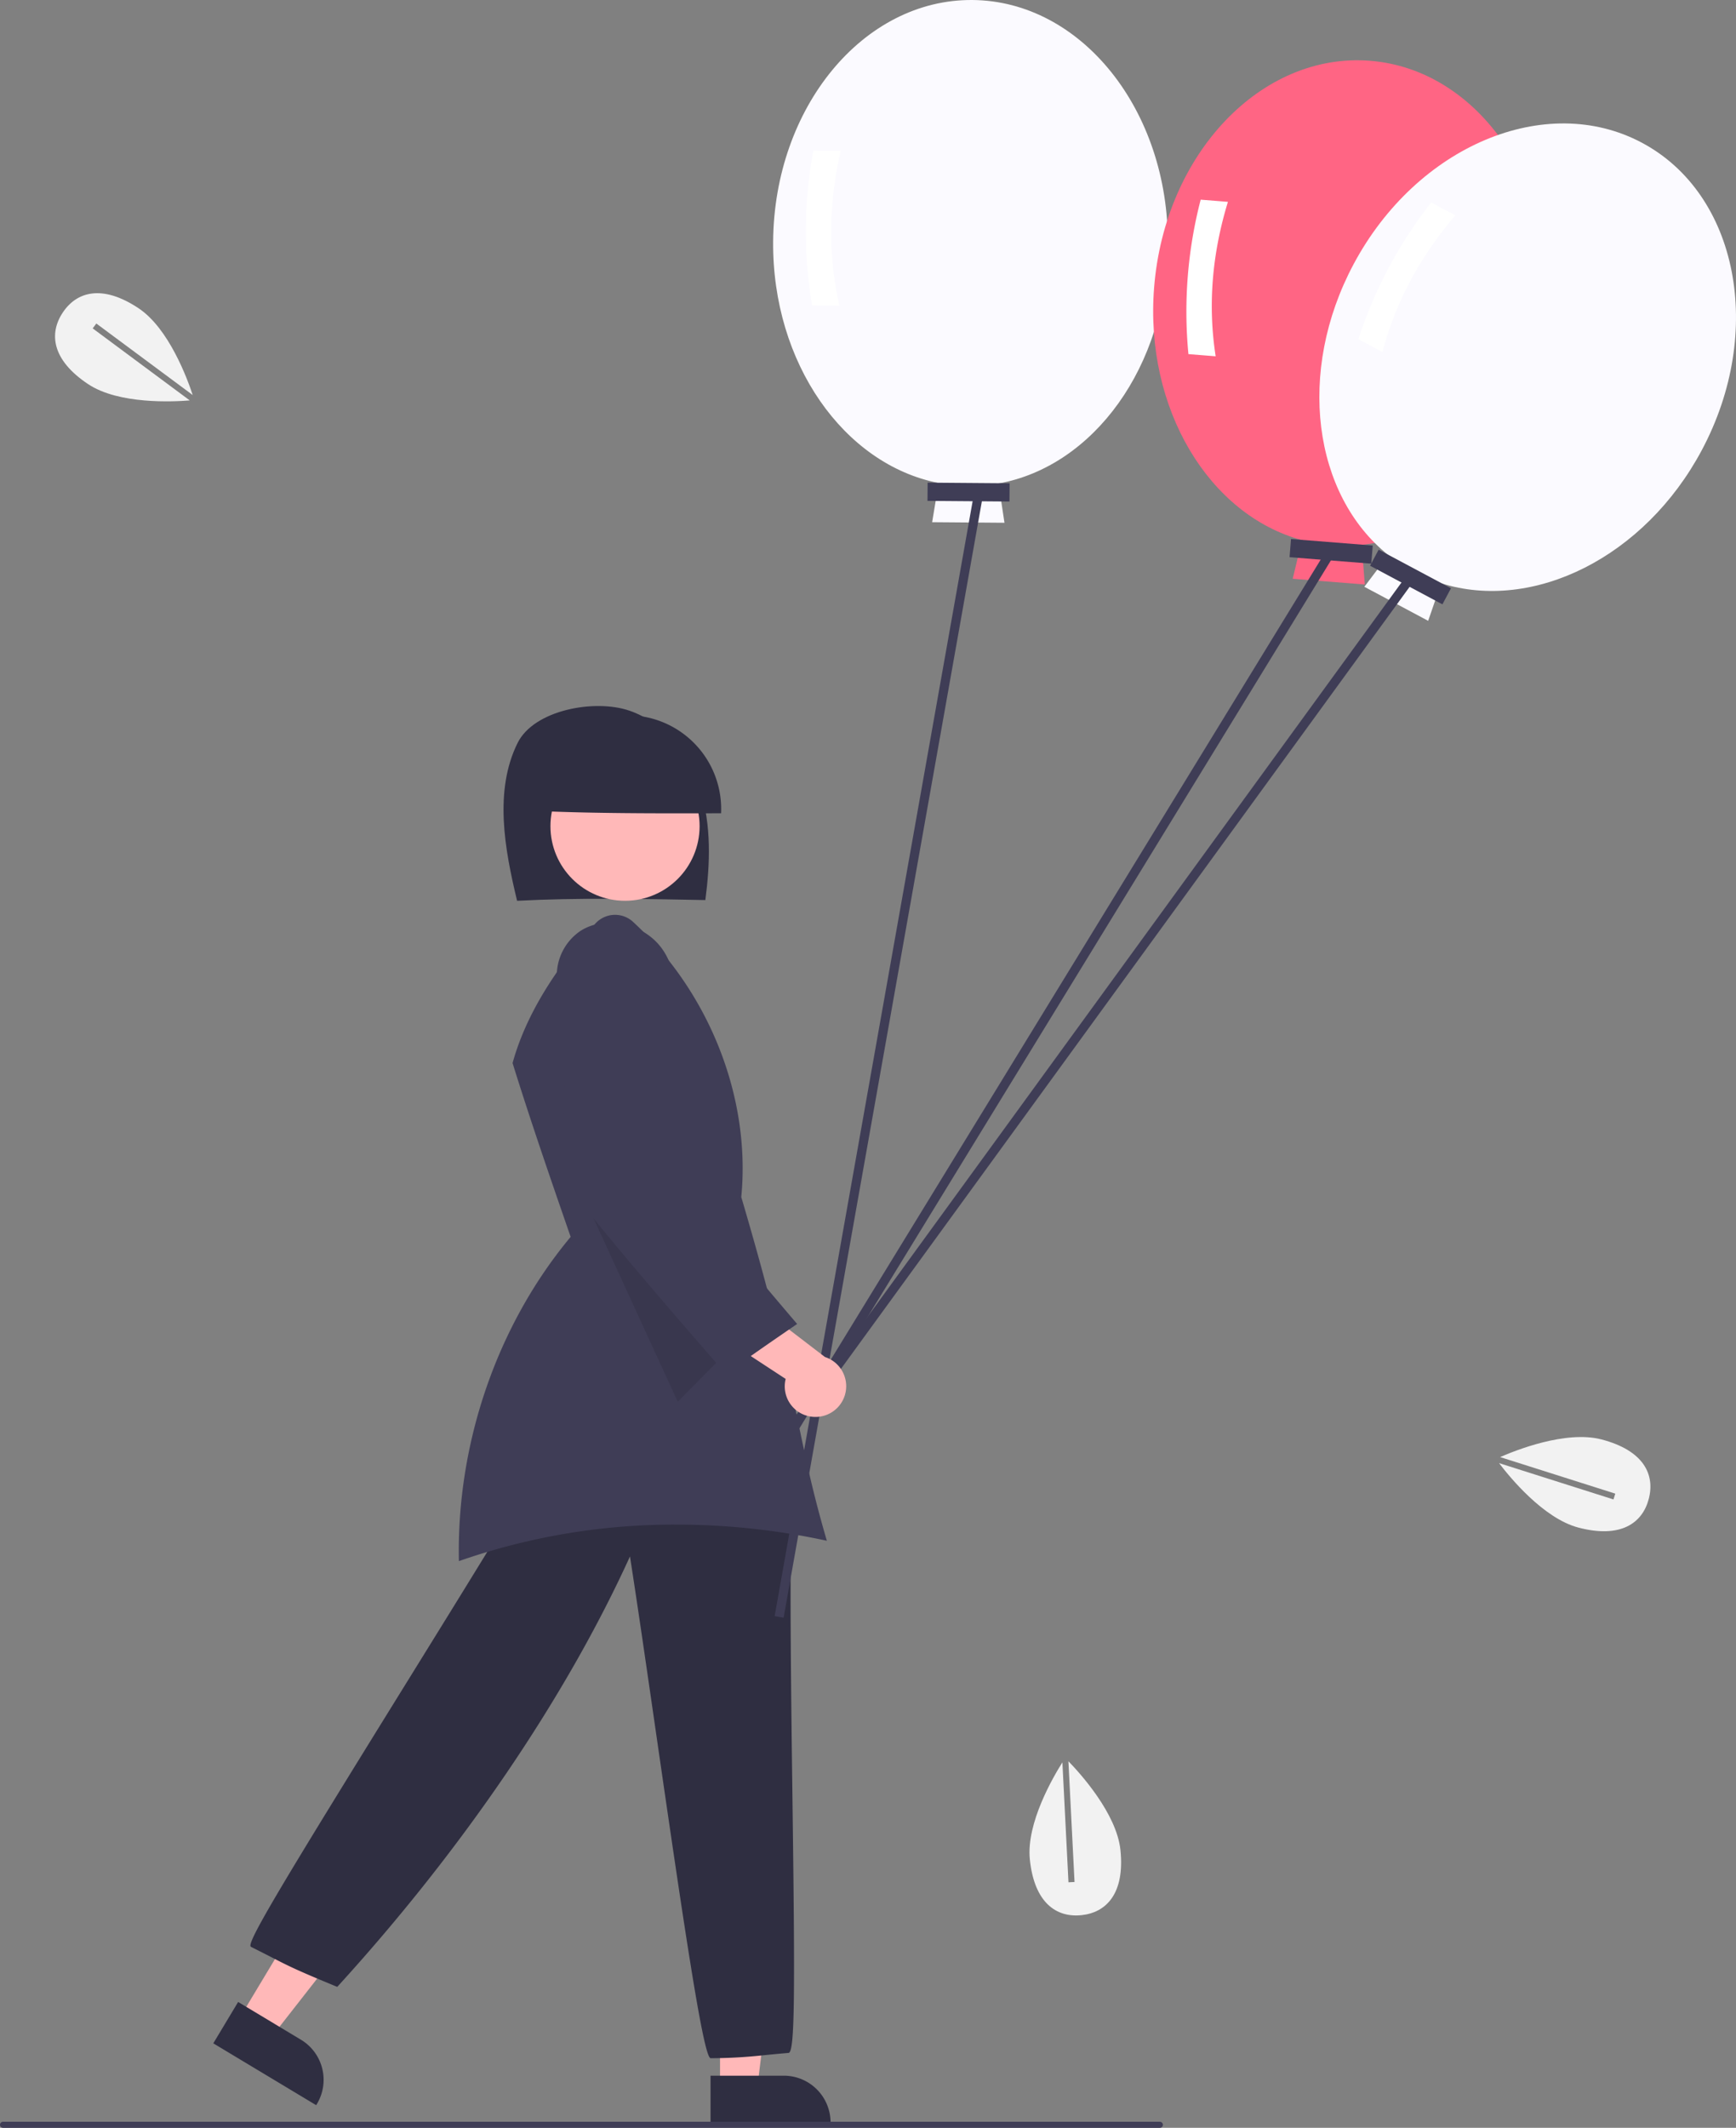 <svg xmlns="http://www.w3.org/2000/svg" data-name="Layer 1" width="571.757" height="700.463" viewBox="0 0 571.757 700.463" xmlns:xlink="http://www.w3.org/1999/xlink"><rect x="0" y="0" width="571.757" height="700.463" fill="#808080" stroke="none"/><polygon points="237.145 687.3 249.405 687.3 255.239 640.012 237.145 640.012 237.145 687.3" fill="#ffb8b8"/><path d="M548.14,783.065h24.144a15.404,15.404,0,0,1,15.387,15.387v.5H548.14Z" transform="translate(-314.122 -99.768)" fill="#2f2e41"/><polygon points="79.05 664.069 89.559 670.383 118.914 632.854 103.404 623.535 79.05 664.069" fill="#ffb8b8"/><path d="M384.371,772.413l8.182-13.618,20.696,12.434a15.405,15.405,0,0,1,5.265,21.114l-.258.429Z" transform="translate(-314.122 -99.768)" fill="#2f2e41"/><path d="M547.931,777.158c-2.473-2.518-8.617-43.875-17.707-106.682-3.161-21.841-6.153-42.513-8.618-58.343-21.094,46.37-55.196,96.531-96.175,141.435l-.236.259-.324-.133c-13.11-5.398-15.55-6.649-21.444-9.672-1.76-.903-3.831-1.964-6.589-3.343l-.153-.118c-1.266-1.446,10.285-20.62,50.672-85.813,17.594-28.4,35.786-57.766,47.835-78.153l.112-.19.216-.045c29.128-6.075,57.213,1.056,79.083,20.077l.177.155-.006.235c-.59,23.908-.094,61.448.343,94.57.854,64.667.798,83.559-1.216,84.158l-.101.019c-2.952.242-5.403.484-7.662.708a164.629,164.629,0,0,1-17.849,1.027l-.211.001Z" transform="translate(-314.122 -99.768)" fill="#2f2e41"/><path d="M484.431,396.302c-4.127-17.04-7.624-36.26.16-51.955,5.4-10.89,25.379-14.557,36.831-10.634s19.732,14.567,23.374,26.172,3.218,24.11,1.631,36.174C525.364,395.655,504.302,395.251,484.431,396.302Z" transform="translate(-314.122 -99.768)" fill="#2f2e41"/><circle cx="205.853" cy="271.968" r="24.561" fill="#ffb8b8"/><path d="M489.949,366.677a30.85,30.85,0,1,1,61.662.813C530.588,367.535,509.566,367.579,489.949,366.677Z" transform="translate(-314.122 -99.768)" fill="#2f2e41"/><path d="M586.452,606.977c-4.529-15.451-6.785-26.265-9.39-38.754-3.572-17.12-7.62-36.524-18.771-74.303l-.028-.093.009-.096c3.157-32.765-10.606-67.533-35.919-90.738a8.764,8.764,0,0,0-11.964.606c-14.241,15.992-23.191,30.972-27.361,45.795l-.09.321c5.945,19.13,12.599,38.356,19.036,56.956l.092.266-.18.217c-24.1,29.017-37.429,67.805-36.626,106.521a214.654,214.654,0,0,1,71.777-12.017A232.686,232.686,0,0,1,586.452,606.977Z" transform="translate(-314.122 -99.768)" fill="#3f3d56"/><polygon points="186.941 382.463 223.217 461.44 243.941 440.463 186.941 382.463" opacity="0.1"/><path d="M698.753,180.275c.345-44.181-28.476-80.225-64.373-80.505s-65.278,35.309-65.623,79.49c-.313,40.056,23.348,73.421,54.52,79.512l-2.152,12.899,23.823.186L642.997,258.926C674.261,253.323,698.44,220.331,698.753,180.275Z" transform="translate(-314.122 -99.768)" fill="#fbfaff"/><path d="M590.592,200.431l-9-.07a146.494,146.494,0,0,1,.398-50.998l9.0.07Q584.941,175.836,590.592,200.431Z" transform="translate(-314.122 -99.768)" fill="#fff"/><rect x="619.614" y="258.765" width="27" height="6" transform="translate(-312.058 -104.704) rotate(0.447)" fill="#3f3d56"/><path d="M823.828,204.67c3.498-44.044-22.677-82.053-58.462-84.895s-67.632,30.559-71.13,74.603C691.065,234.309,712.283,269.278,742.942,277.579l-3.067,12.713,23.748,1.886-1.022-13.038C794.185,275.783,820.657,244.601,823.828,204.67Z" transform="translate(-314.122 -99.768)" fill="#ff6584"/><path d="M714.505,217.053l-8.972-.713a146.494,146.494,0,0,1,4.038-50.84l8.972.713Q710.624,192.118,714.505,217.053Z" transform="translate(-314.122 -99.768)" fill="#fff"/><rect x="739.04" y="278.266" width="27" height="6" transform="translate(-289.491 -158.465) rotate(4.541)" fill="#3f3d56"/><rect x="466.794" y="439.171" width="376.138" height="3" transform="translate(-377.122 669.093) rotate(-58.506)" fill="#3f3d56"/><path d="M874.623,247.939c20.788-38.987,11.961-84.284-19.715-101.175s-74.208,1.022-94.996,40.009c-18.847,35.346-13.351,75.878,11.445,95.727l-7.887,10.432,21.022,11.209,4.267-12.362C819.057,301.308,855.775,283.285,874.623,247.939Z" transform="translate(-314.122 -99.768)" fill="#fbfaff"/><path d="M769.443,215.655l-7.942-4.235A146.494,146.494,0,0,1,785.497,166.418l7.942,4.235Q775.838,191.243,769.443,215.655Z" transform="translate(-314.122 -99.768)" fill="#fff"/><rect x="765.185" y="286.713" width="27" height="6" transform="translate(-86.234 -432.073) rotate(28.067)" fill="#3f3d56"/><rect x="479.388" y="441.369" width="376.138" height="3" transform="translate(-397.456 622.285) rotate(-53.963)" fill="#3f3d56"/><rect x="415.308" y="445.482" width="376.138" height="3" transform="matrix(0.175, -0.985, 0.985, 0.175, -256.347, 863.135)" fill="#3f3d56"/><path d="M581.939,566.179a10.056,10.056,0,0,1-9.055-12.481L542.993,534.115l17.047-7.365,25.771,19.726a10.11,10.11,0,0,1-3.873,19.703Z" transform="translate(-314.122 -99.768)" fill="#ffb8b8"/><path d="M552.875,551.723c-17.875-20.564-36.359-41.828-53.186-63.206l-.108-.144.001-.174c.077-17.457.156-35.504,2.224-55.695a15.983,15.983,0,0,1-4.237-13.087,17.721,17.721,0,0,1,7.782-13.234c8.422-5.32,21.042-2.44,27.007,6.167,5.759,8.308,4.917,20.21.523,26.205l-4.865,38.152-.43-.033.095.048.034-.028.063.077.149.076c-.008.016-.018.039-.03.069,15.784,19.271,32.103,39.193,48.405,58.265l.361.423-.459.314c-7.637,5.236-15.535,10.651-22.649,15.887l-.377.267Z" transform="translate(-314.122 -99.768)" fill="#3f3d56"/><path d="M696.122,800.232h-381a1,1,0,0,1,0-2h381a1,1,0,0,1,0,2Z" transform="translate(-314.122 -99.768)" fill="#3f3d56"/><polygon points="492.715 480.274 492.715 480.274 492.715 480.274 492.715 480.274" fill="#f2f2f2"/><path d="M846.128,591.46l-.605,1.907-37.678-11.955c3.341,4.413,14.533,18.194,26.162,21.231,13.893,3.629,21.048-1.443,23.142-9.459s-1.667-15.938-15.56-19.567c-11.777-3.076-28.553,3.678-33.393,5.808Z" transform="translate(-314.122 -99.768)" fill="#f2f2f2"/><polygon points="350.832 578.731 350.832 578.73 350.832 578.73 350.832 578.731" fill="#f2f2f2"/><path d="M668.022,719.301l-1.998.101-1.999-39.479c-2.963,4.674-11.951,19.985-10.723,31.941,1.467,14.284,8.724,19.209,16.965,18.363s14.345-7.144,12.878-21.428c-1.244-12.108-13.446-25.456-17.136-29.243Z" transform="translate(-314.122 -99.768)" fill="#f2f2f2"/><polygon points="63.981 131.667 63.981 131.667 63.981 131.667 63.981 131.667" fill="#f2f2f2"/><path d="M344.653,207.87l1.192-1.607,31.749,23.55c-1.725-5.259-7.833-21.929-17.844-28.58-11.96-7.946-20.375-5.474-24.959,1.426s-3.603,15.615,8.357,23.562c10.138,6.736,28.199,5.799,33.468,5.358Z" transform="translate(-314.122 -99.768)" fill="#f2f2f2"/></svg>
